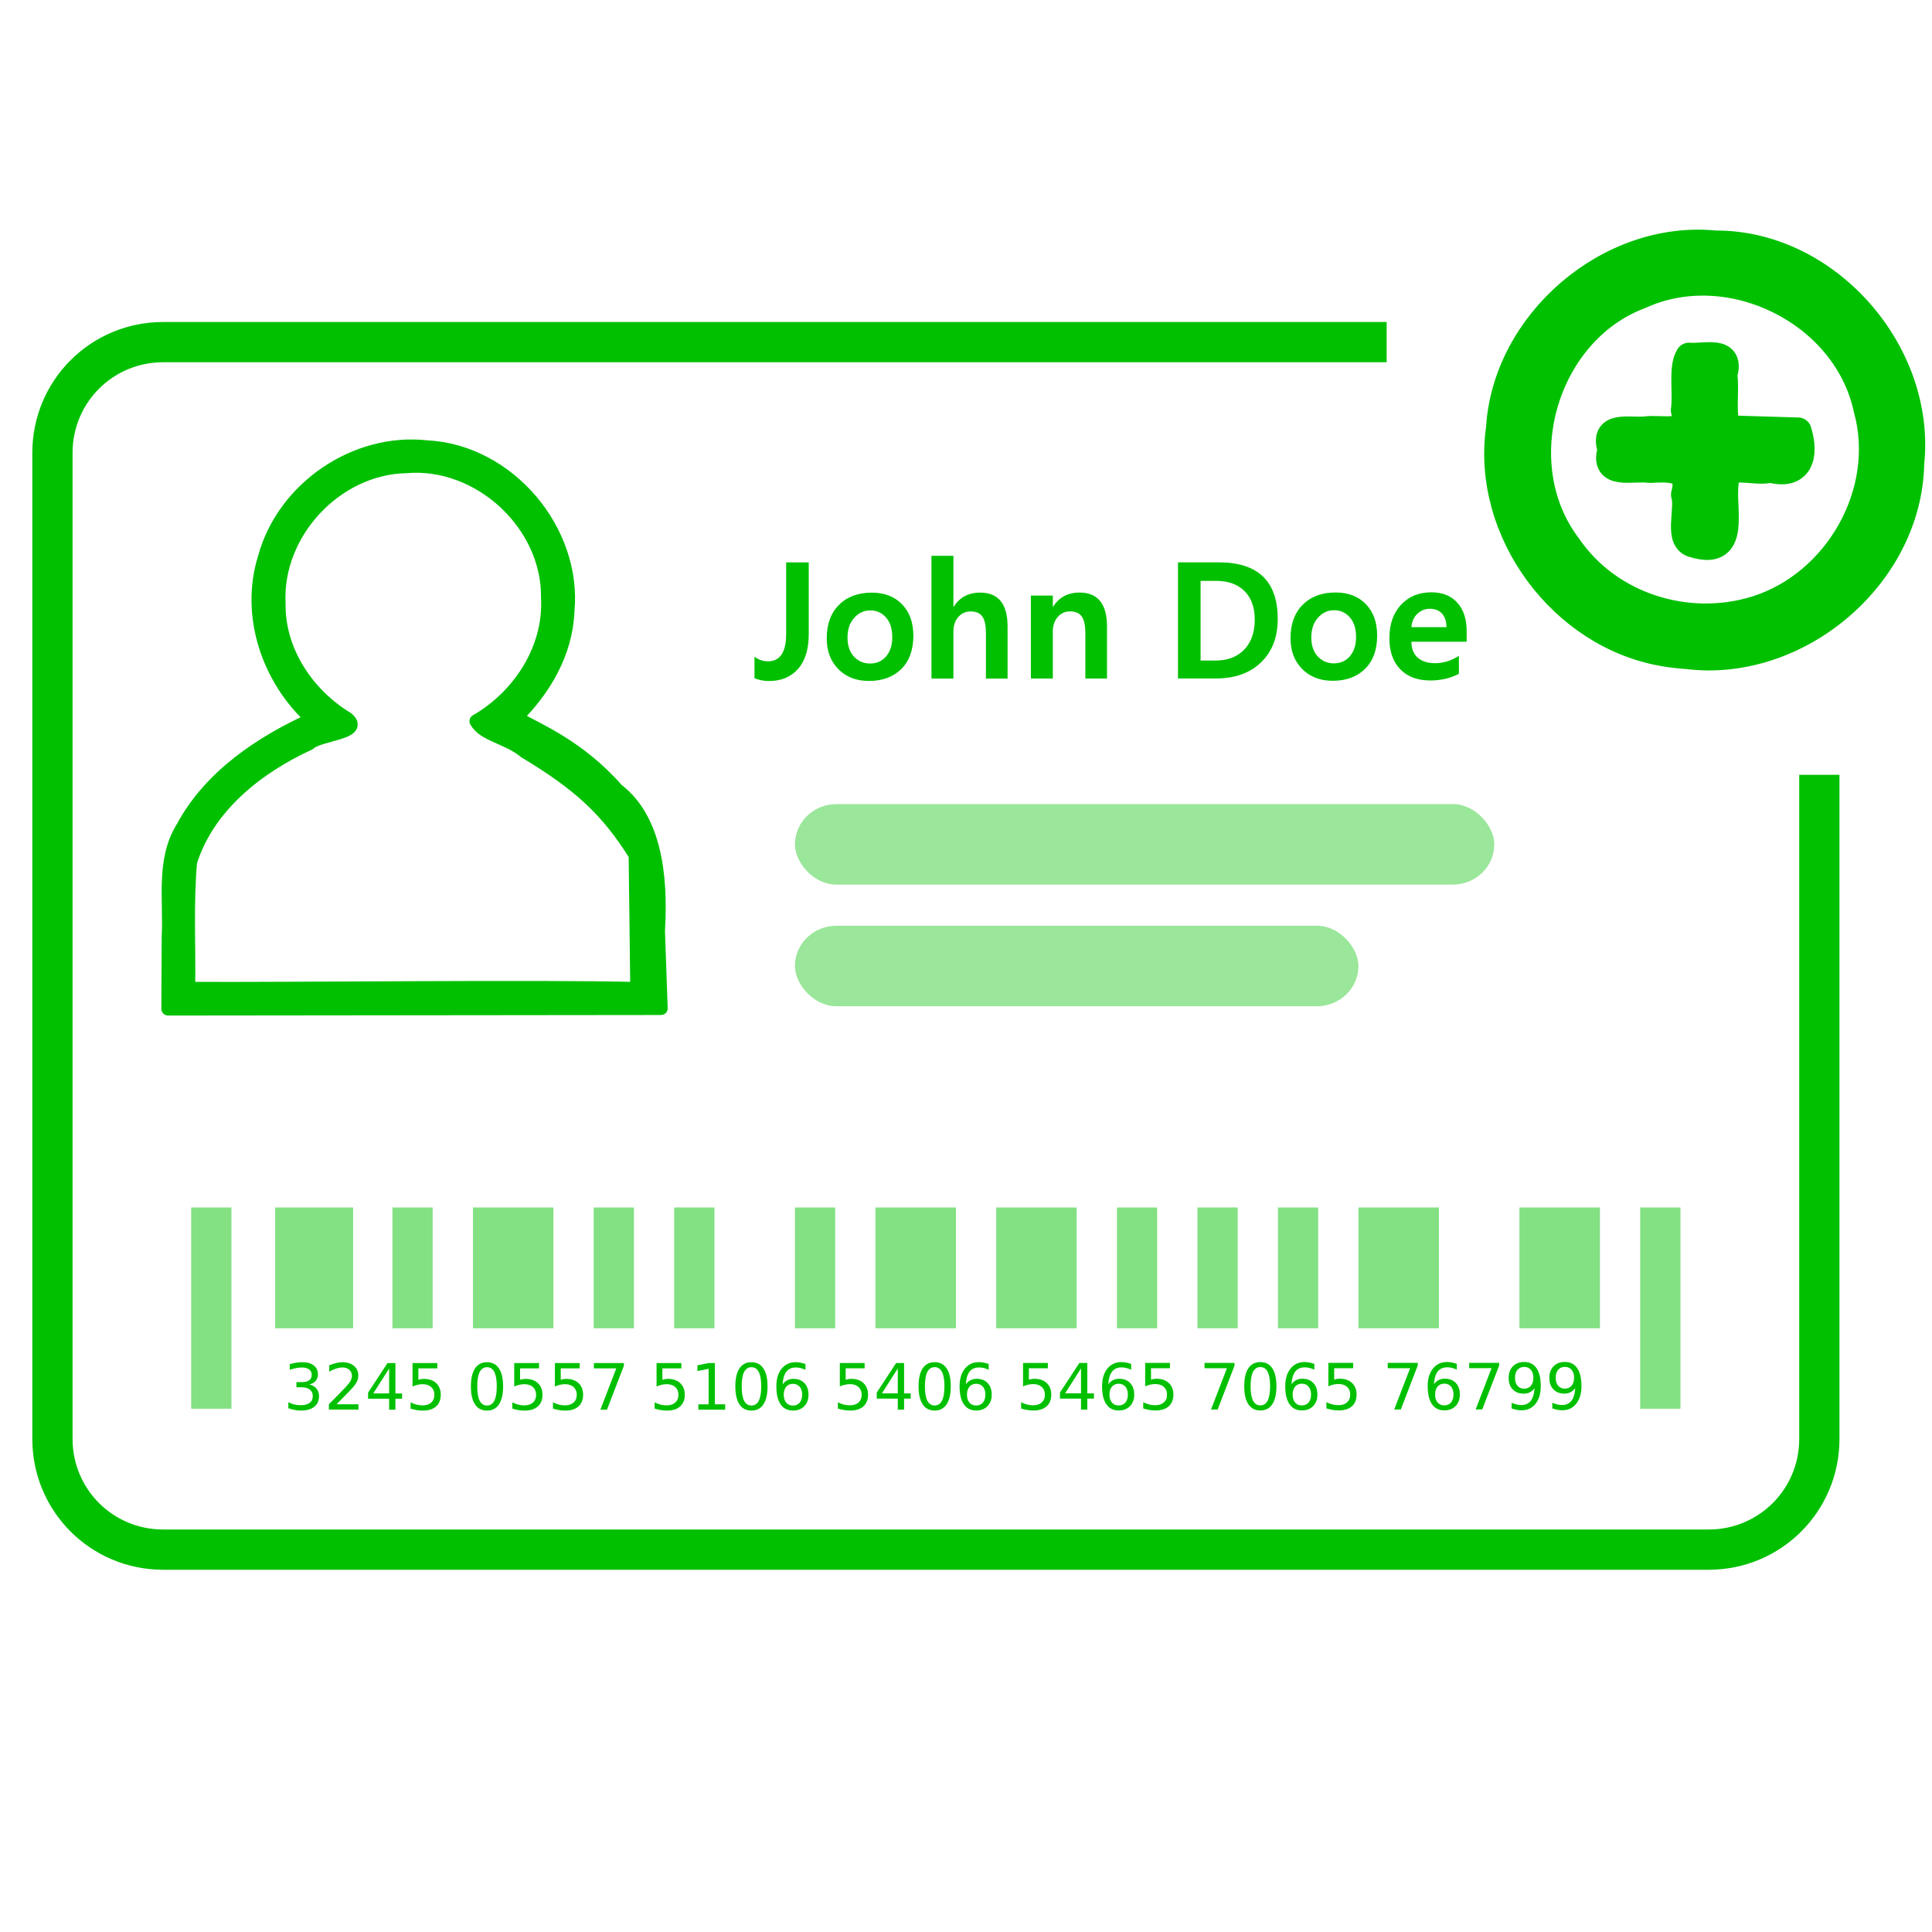 <?xml version="1.0" encoding="UTF-8" standalone="no"?>
<!-- Created with Inkscape (http://www.inkscape.org/) -->

<svg
   xmlns:dc="http://purl.org/dc/elements/1.1/"
   xmlns:cc="http://creativecommons.org/ns#"
   xmlns:rdf="http://www.w3.org/1999/02/22-rdf-syntax-ns#"
   xmlns:svg="http://www.w3.org/2000/svg"
   xmlns="http://www.w3.org/2000/svg"
   xmlns:xlink="http://www.w3.org/1999/xlink"
   xmlns:sodipodi="http://sodipodi.sourceforge.net/DTD/sodipodi-0.dtd"
   xmlns:inkscape="http://www.inkscape.org/namespaces/inkscape"
   inkscape:export-ydpi="90.000000"
   inkscape:export-xdpi="90.000000"
   inkscape:export-filename="/home/jimmac/Desktop/wi-fi.png"
   width="48px"
   height="48px"
   id="svg11300"
   sodipodi:version="0.32"
   inkscape:version="0.91 r"
   sodipodi:docname="patient-new.svg"
   version="1.1">
  <defs
     id="defs3">
    <linearGradient
       id="linearGradient5048">
      <stop
         style="stop-color:black;stop-opacity:0;"
         offset="0"
         id="stop5050" />
      <stop
         id="stop5056"
         offset="0.5"
         style="stop-color:black;stop-opacity:1;" />
      <stop
         style="stop-color:black;stop-opacity:0;"
         offset="1"
         id="stop5052" />
    </linearGradient>
    <linearGradient
       id="linearGradient12512">
      <stop
         style="stop-color:#ffffff;stop-opacity:1;"
         offset="0"
         id="stop12513" />
      <stop
         style="stop-color:#fff520;stop-opacity:0.891;"
         offset="0.5"
         id="stop12517" />
      <stop
         style="stop-color:#fff300;stop-opacity:0;"
         offset="1"
         id="stop12514" />
    </linearGradient>
    <linearGradient
       inkscape:collect="always"
       id="linearGradient6962">
      <stop
         style="stop-color:#000000;stop-opacity:1;"
         offset="0"
         id="stop6964" />
      <stop
         style="stop-color:#000000;stop-opacity:0;"
         offset="1"
         id="stop6966" />
    </linearGradient>
    <linearGradient
       id="linearGradient4344">
      <stop
         style="stop-color:#727e0a;stop-opacity:1;"
         offset="0"
         id="stop4346" />
      <stop
         style="stop-color:#5b6508;stop-opacity:1;"
         offset="1"
         id="stop4348" />
    </linearGradient>
    <linearGradient
       id="linearGradient4338">
      <stop
         id="stop4340"
         offset="0"
         style="stop-color:#e9b15e;stop-opacity:1;" />
      <stop
         id="stop4342"
         offset="1"
         style="stop-color:#966416;stop-opacity:1;" />
    </linearGradient>
    <linearGradient
       id="linearGradient3824">
      <stop
         style="stop-color:#ffffff;stop-opacity:1;"
         offset="0"
         id="stop3826" />
      <stop
         style="stop-color:#c9c9c9;stop-opacity:1;"
         offset="1"
         id="stop3828" />
    </linearGradient>
    <linearGradient
       id="linearGradient6732">
      <stop
         style="stop-color:#ffffff;stop-opacity:1;"
         offset="0"
         id="stop6734" />
      <stop
         style="stop-color:#dddddd;stop-opacity:1;"
         offset="1"
         id="stop6736" />
    </linearGradient>
    <radialGradient
       inkscape:collect="always"
       xlink:href="#linearGradient6962"
       id="radialGradient6968"
       cx="25.75"
       cy="38.125"
       fx="25.75"
       fy="38.125"
       r="18.375"
       gradientTransform="matrix(1,0,0,0.265,-2.302846e-16,28.01)"
       gradientUnits="userSpaceOnUse" />
    <linearGradient
       id="c"
       y2="24.53"
       gradientUnits="userSpaceOnUse"
       y1="-5.41"
       x2="-91"
       x1="-83.8">
      <stop
         stop-color="#a7cc5c"
         offset="0"
         id="stop4628" />
      <stop
         stop-color="#789e2d"
         offset="1"
         id="stop4630" />
    </linearGradient>
  </defs>
  <sodipodi:namedview
     stroke="#ef2929"
     fill="#eeeeec"
     id="base"
     pagecolor="#ffffff"
     bordercolor="#666666"
     borderopacity="0.255"
     inkscape:pageopacity="0.0"
     inkscape:pageshadow="2"
     inkscape:zoom="8"
     inkscape:cx="38.130137"
     inkscape:cy="39.787801"
     inkscape:current-layer="layer1"
     showgrid="false"
     inkscape:grid-bbox="true"
     inkscape:document-units="px"
     inkscape:showpageshadow="false"
     inkscape:window-width="1366"
     inkscape:window-height="741"
     inkscape:window-x="0"
     inkscape:window-y="0"
     inkscape:window-maximized="1" />
  <g
     id="layer1"
     inkscape:label="Layer 1"
     inkscape:groupmode="layer"
     style="display:inline">
    <path
       style="color:#000000;display:inline;overflow:visible;visibility:visible;opacity:1;fill:none;fill-opacity:1;fill-rule:evenodd;stroke:#00c000;stroke-width:1;stroke-linecap:butt;stroke-linejoin:miter;stroke-miterlimit:4;stroke-dasharray:none;stroke-dashoffset:0;stroke-opacity:1;marker:none;marker-start:none;marker-mid:none;marker-end:none"
       d="m 45.201,19.25 0,16.5 c 0,1.524 -1.226,2.75 -2.75,2.75 l -38.398,0 c -1.524,0 -2.75,-1.226 -2.75,-2.75 l 0,-24.5 c 0,-1.524 1.226,-2.75 2.75,-2.75 l 30.398,0"
       id="rect5857"
       inkscape:connector-curvature="0"
       sodipodi:nodetypes="cssssssc" />
    <path
       style="font-style:normal;font-variant:normal;font-weight:bold;font-stretch:normal;font-size:4.121px;line-height:120%;font-family:Segoe;text-align:start;writing-mode:lr-tb;text-anchor:start;fill:#00c000;fill-opacity:1;stroke:none;stroke-width:1pt;stroke-linecap:butt;stroke-linejoin:miter;stroke-opacity:1"
       d="m 20.093,15.753 c -1e-6,0.377 -0.089,0.666 -0.266,0.867 -0.177,0.2 -0.419,0.3 -0.724,0.3 -0.125,0 -0.244,-0.023 -0.358,-0.07 l 0,-0.535 c 0.101,0.076 0.212,0.115 0.334,0.115 0.15,0 0.263,-0.056 0.338,-0.167 0.076,-0.113 0.115,-0.281 0.115,-0.505 l 0,-1.785 0.561,0 0,1.781 m 1.568,-1.03 c 0.314,2e-6 0.564,0.097 0.751,0.29 0.186,0.193 0.28,0.453 0.28,0.779 -2e-6,0.354 -0.1,0.63 -0.3,0.829 -0.2,0.197 -0.468,0.296 -0.805,0.296 -0.31,-1e-6 -0.562,-0.097 -0.757,-0.292 -0.193,-0.195 -0.29,-0.449 -0.29,-0.765 -1e-6,-0.354 0.101,-0.632 0.304,-0.833 0.203,-0.203 0.475,-0.304 0.817,-0.304 m -0.046,1.761 c 0.164,0 0.296,-0.058 0.398,-0.175 0.103,-0.118 0.155,-0.278 0.155,-0.481 -2e-6,-0.205 -0.051,-0.367 -0.153,-0.485 -0.102,-0.119 -0.233,-0.179 -0.392,-0.179 -0.158,10e-7 -0.292,0.062 -0.402,0.187 -0.11,0.123 -0.165,0.286 -0.165,0.489 0,0.2 0.054,0.358 0.161,0.473 0.109,0.114 0.241,0.171 0.398,0.171 m 3.419,0.374 -0.539,0 0,-1.129 c -2e-6,-0.189 -0.029,-0.326 -0.087,-0.41 -0.058,-0.086 -0.156,-0.129 -0.296,-0.129 -0.122,1e-6 -0.223,0.046 -0.304,0.139 -0.08,0.093 -0.121,0.211 -0.121,0.354 l 0,1.175 -0.545,0 0,-3.051 0.545,0 0,1.278 c 0.074,-0.121 0.166,-0.211 0.276,-0.272 0.111,-0.06 0.241,-0.091 0.388,-0.091 0.227,2e-6 0.397,0.07 0.511,0.211 0.114,0.141 0.171,0.352 0.171,0.634 l 0,1.29 m 2.471,0 -0.539,0 0,-1.129 c -1e-6,-0.189 -0.029,-0.326 -0.087,-0.41 -0.058,-0.086 -0.156,-0.129 -0.296,-0.129 -0.122,1e-6 -0.223,0.046 -0.304,0.139 -0.08,0.093 -0.121,0.211 -0.121,0.354 l 0,1.175 -0.545,0 0,-2.061 0.545,0 0,0.288 c 0.074,-0.121 0.166,-0.211 0.276,-0.272 0.111,-0.06 0.241,-0.091 0.388,-0.091 0.227,2e-6 0.397,0.07 0.511,0.211 0.114,0.141 0.171,0.352 0.171,0.634 l 0,1.29 m 1.765,-2.886 1.01,0 c 0.488,3e-6 0.855,0.117 1.099,0.352 0.245,0.235 0.368,0.586 0.368,1.054 -3e-6,0.452 -0.138,0.812 -0.415,1.079 -0.275,0.267 -0.648,0.4 -1.119,0.4 l -0.944,0 0,-2.886 m 0.561,2.441 0.37,0 c 0.303,0 0.541,-0.091 0.714,-0.272 0.174,-0.181 0.262,-0.429 0.262,-0.743 -3e-6,-0.305 -0.085,-0.541 -0.254,-0.71 -0.169,-0.169 -0.404,-0.254 -0.706,-0.254 l -0.386,0 0,1.978 m 3.356,-1.69 c 0.314,2e-6 0.564,0.097 0.751,0.29 0.186,0.193 0.28,0.453 0.28,0.779 -2e-6,0.354 -0.1,0.63 -0.3,0.829 -0.2,0.197 -0.468,0.296 -0.805,0.296 -0.31,-1e-6 -0.562,-0.097 -0.757,-0.292 -0.193,-0.195 -0.29,-0.449 -0.29,-0.765 0,-0.354 0.101,-0.632 0.304,-0.833 0.203,-0.203 0.475,-0.304 0.817,-0.304 m -0.046,1.761 c 0.164,0 0.296,-0.058 0.398,-0.175 0.103,-0.118 0.155,-0.278 0.155,-0.481 -1e-6,-0.205 -0.051,-0.367 -0.153,-0.485 -0.102,-0.119 -0.233,-0.179 -0.392,-0.179 -0.158,10e-7 -0.292,0.062 -0.402,0.187 -0.11,0.123 -0.165,0.286 -0.165,0.489 -10e-7,0.2 0.054,0.358 0.161,0.473 0.109,0.114 0.241,0.171 0.398,0.171 m 3.3,-0.537 -1.372,0 c -10e-7,0.169 0.052,0.3 0.155,0.394 0.105,0.093 0.25,0.139 0.435,0.139 0.204,1e-6 0.4,-0.061 0.59,-0.183 l 0,0.447 c -0.212,0.11 -0.449,0.165 -0.712,0.165 -0.318,0 -0.567,-0.093 -0.747,-0.28 -0.178,-0.186 -0.268,-0.441 -0.268,-0.765 0,-0.349 0.095,-0.626 0.286,-0.833 0.192,-0.208 0.444,-0.312 0.757,-0.312 0.275,2e-6 0.49,0.086 0.644,0.258 0.156,0.17 0.233,0.408 0.233,0.714 l 0,0.256 m -0.503,-0.362 c -10e-7,-0.144 -0.036,-0.256 -0.109,-0.336 -0.071,-0.08 -0.172,-0.121 -0.304,-0.121 -0.119,2e-6 -0.223,0.042 -0.31,0.125 -0.087,0.082 -0.136,0.193 -0.147,0.332 l 0.869,0"
       id="text6970"
       inkscape:connector-curvature="0" />
    <rect
       style="color:#000000;display:inline;overflow:visible;visibility:visible;opacity:0.398;fill:#00c000;fill-opacity:1;fill-rule:evenodd;stroke:none;stroke-width:1;stroke-linecap:butt;stroke-linejoin:miter;stroke-miterlimit:4;stroke-dasharray:none;stroke-dashoffset:0;stroke-opacity:1;marker:none;marker-start:none;marker-mid:none;marker-end:none"
       id="rect6978"
       width="17.375"
       height="2"
       x="19.75"
       y="19.978"
       rx="1.031"
       ry="1.031" />
    <rect
       ry="1.031"
       rx="1.031"
       y="23"
       x="19.75"
       height="2"
       width="14"
       id="rect6980"
       style="color:#000000;display:inline;overflow:visible;visibility:visible;opacity:0.398;fill:#00c000;fill-opacity:1;fill-rule:evenodd;stroke:none;stroke-width:1;stroke-linecap:butt;stroke-linejoin:miter;stroke-miterlimit:4;stroke-dasharray:none;stroke-dashoffset:0;stroke-opacity:1;marker:none;marker-start:none;marker-mid:none;marker-end:none" />
    <g
       id="g4934"
       transform="translate(-1.25,0)">
      <rect
         ry="0"
         rx="0"
         y="30"
         x="6"
         height="5"
         width="1"
         id="rect7003"
         style="color:#000000;display:inline;overflow:visible;visibility:visible;opacity:0.485;fill:#00c000;fill-opacity:1;fill-rule:evenodd;stroke:none;stroke-width:1;stroke-linecap:butt;stroke-linejoin:miter;stroke-miterlimit:4;stroke-dasharray:none;stroke-dashoffset:0;stroke-opacity:1;marker:none;marker-start:none;marker-mid:none;marker-end:none" />
      <rect
         style="color:#000000;display:inline;overflow:visible;visibility:visible;opacity:0.485;fill:#00c000;fill-opacity:1;fill-rule:evenodd;stroke:none;stroke-width:1;stroke-linecap:butt;stroke-linejoin:miter;stroke-miterlimit:4;stroke-dasharray:none;stroke-dashoffset:0;stroke-opacity:1;marker:none;marker-start:none;marker-mid:none;marker-end:none"
         id="rect7005"
         width="1.938"
         height="3"
         x="8.085"
         y="30"
         rx="0"
         ry="0" />
      <rect
         y="30"
         x="11"
         height="3"
         width="1"
         id="rect7007"
         style="color:#000000;display:inline;overflow:visible;visibility:visible;opacity:0.485;fill:#00c000;fill-opacity:1;fill-rule:evenodd;stroke:none;stroke-width:1;stroke-linecap:butt;stroke-linejoin:miter;stroke-miterlimit:4;stroke-dasharray:none;stroke-dashoffset:0;stroke-opacity:1;marker:none;marker-start:none;marker-mid:none;marker-end:none" />
      <rect
         y="30"
         x="13"
         height="3"
         width="2"
         id="rect7009"
         style="color:#000000;display:inline;overflow:visible;visibility:visible;opacity:0.485;fill:#00c000;fill-opacity:1;fill-rule:evenodd;stroke:none;stroke-width:1;stroke-linecap:butt;stroke-linejoin:miter;stroke-miterlimit:4;stroke-dasharray:none;stroke-dashoffset:0;stroke-opacity:1;marker:none;marker-start:none;marker-mid:none;marker-end:none" />
      <rect
         y="30"
         x="16"
         height="3"
         width="1"
         id="rect7011"
         style="color:#000000;display:inline;overflow:visible;visibility:visible;opacity:0.485;fill:#00c000;fill-opacity:1;fill-rule:evenodd;stroke:none;stroke-width:1;stroke-linecap:butt;stroke-linejoin:miter;stroke-miterlimit:4;stroke-dasharray:none;stroke-dashoffset:0;stroke-opacity:1;marker:none;marker-start:none;marker-mid:none;marker-end:none" />
      <rect
         y="30"
         x="18"
         height="3"
         width="1"
         id="rect7013"
         style="color:#000000;display:inline;overflow:visible;visibility:visible;opacity:0.485;fill:#00c000;fill-opacity:1;fill-rule:evenodd;stroke:none;stroke-width:1;stroke-linecap:butt;stroke-linejoin:miter;stroke-miterlimit:4;stroke-dasharray:none;stroke-dashoffset:0;stroke-opacity:1;marker:none;marker-start:none;marker-mid:none;marker-end:none" />
      <rect
         y="30"
         x="21"
         height="3"
         width="1"
         id="rect7015"
         style="color:#000000;display:inline;overflow:visible;visibility:visible;opacity:0.485;fill:#00c000;fill-opacity:1;fill-rule:evenodd;stroke:none;stroke-width:1;stroke-linecap:butt;stroke-linejoin:miter;stroke-miterlimit:4;stroke-dasharray:none;stroke-dashoffset:0;stroke-opacity:1;marker:none;marker-start:none;marker-mid:none;marker-end:none" />
      <rect
         y="30"
         x="23"
         height="3"
         width="2"
         id="rect7017"
         style="color:#000000;display:inline;overflow:visible;visibility:visible;opacity:0.485;fill:#00c000;fill-opacity:1;fill-rule:evenodd;stroke:none;stroke-width:1;stroke-linecap:butt;stroke-linejoin:miter;stroke-miterlimit:4;stroke-dasharray:none;stroke-dashoffset:0;stroke-opacity:1;marker:none;marker-start:none;marker-mid:none;marker-end:none" />
      <rect
         y="30"
         x="26"
         height="3"
         width="2"
         id="rect7019"
         style="color:#000000;display:inline;overflow:visible;visibility:visible;opacity:0.485;fill:#00c000;fill-opacity:1;fill-rule:evenodd;stroke:none;stroke-width:1;stroke-linecap:butt;stroke-linejoin:miter;stroke-miterlimit:4;stroke-dasharray:none;stroke-dashoffset:0;stroke-opacity:1;marker:none;marker-start:none;marker-mid:none;marker-end:none" />
      <rect
         y="30"
         x="29"
         height="3"
         width="1"
         id="rect7021"
         style="color:#000000;display:inline;overflow:visible;visibility:visible;opacity:0.485;fill:#00c000;fill-opacity:1;fill-rule:evenodd;stroke:none;stroke-width:1;stroke-linecap:butt;stroke-linejoin:miter;stroke-miterlimit:4;stroke-dasharray:none;stroke-dashoffset:0;stroke-opacity:1;marker:none;marker-start:none;marker-mid:none;marker-end:none" />
      <rect
         y="30"
         x="31"
         height="3"
         width="1"
         id="rect7023"
         style="color:#000000;display:inline;overflow:visible;visibility:visible;opacity:0.485;fill:#00c000;fill-opacity:1;fill-rule:evenodd;stroke:none;stroke-width:1;stroke-linecap:butt;stroke-linejoin:miter;stroke-miterlimit:4;stroke-dasharray:none;stroke-dashoffset:0;stroke-opacity:1;marker:none;marker-start:none;marker-mid:none;marker-end:none" />
      <rect
         y="30"
         x="33"
         height="3"
         width="1"
         id="rect7025"
         style="color:#000000;display:inline;overflow:visible;visibility:visible;opacity:0.485;fill:#00c000;fill-opacity:1;fill-rule:evenodd;stroke:none;stroke-width:1;stroke-linecap:butt;stroke-linejoin:miter;stroke-miterlimit:4;stroke-dasharray:none;stroke-dashoffset:0;stroke-opacity:1;marker:none;marker-start:none;marker-mid:none;marker-end:none" />
      <rect
         y="30"
         x="35"
         height="3"
         width="2"
         id="rect7027"
         style="color:#000000;display:inline;overflow:visible;visibility:visible;opacity:0.485;fill:#00c000;fill-opacity:1;fill-rule:evenodd;stroke:none;stroke-width:1;stroke-linecap:butt;stroke-linejoin:miter;stroke-miterlimit:4;stroke-dasharray:none;stroke-dashoffset:0;stroke-opacity:1;marker:none;marker-start:none;marker-mid:none;marker-end:none" />
      <rect
         y="30"
         x="39"
         height="3"
         width="2"
         id="rect7029"
         style="color:#000000;display:inline;overflow:visible;visibility:visible;opacity:0.485;fill:#00c000;fill-opacity:1;fill-rule:evenodd;stroke:none;stroke-width:1;stroke-linecap:butt;stroke-linejoin:miter;stroke-miterlimit:4;stroke-dasharray:none;stroke-dashoffset:0;stroke-opacity:1;marker:none;marker-start:none;marker-mid:none;marker-end:none" />
      <rect
         y="30"
         x="42"
         height="5"
         width="1"
         id="rect7031"
         style="color:#000000;display:inline;overflow:visible;visibility:visible;opacity:0.485;fill:#00c000;fill-opacity:1;fill-rule:evenodd;stroke:none;stroke-width:1;stroke-linecap:butt;stroke-linejoin:miter;stroke-miterlimit:4;stroke-dasharray:none;stroke-dashoffset:0;stroke-opacity:1;marker:none;marker-start:none;marker-mid:none;marker-end:none" />
    </g>
    <path
       style="font-style:normal;font-variant:normal;font-weight:normal;font-stretch:normal;font-size:1.588px;line-height:120%;font-family:'Bitstream Vera Sans';writing-mode:lr-tb;text-anchor:start;fill:#00c000;fill-opacity:1;stroke:none;stroke-width:1pt;stroke-linecap:butt;stroke-linejoin:miter;stroke-opacity:1"
       d="m 7.687,34.398 c 0.075,0.016 0.133,0.049 0.175,0.1 0.042,0.051 0.064,0.113 0.064,0.188 -9e-7,0.114 -0.039,0.203 -0.118,0.265 -0.079,0.063 -0.19,0.094 -0.335,0.094 -0.049,0 -0.099,-0.005 -0.15,-0.015 -0.051,-0.009 -0.104,-0.024 -0.159,-0.043 l 0,-0.151 c 0.043,0.025 0.091,0.044 0.143,0.057 0.052,0.013 0.106,0.019 0.162,0.019 0.098,0 0.173,-0.019 0.224,-0.058 0.052,-0.039 0.078,-0.095 0.078,-0.169 -7e-7,-0.068 -0.024,-0.121 -0.072,-0.16 -0.048,-0.039 -0.114,-0.058 -0.199,-0.058 l -0.135,0 0,-0.129 0.141,0 c 0.077,10e-7 0.136,-0.015 0.177,-0.046 0.041,-0.031 0.061,-0.075 0.061,-0.133 -7e-7,-0.059 -0.021,-0.105 -0.064,-0.136 -0.042,-0.032 -0.102,-0.048 -0.181,-0.048 -0.043,1e-6 -0.089,0.005 -0.138,0.014 -0.049,0.009 -0.103,0.024 -0.162,0.043 l 0,-0.14 c 0.059,-0.017 0.115,-0.029 0.167,-0.037 0.052,-0.008 0.101,-0.012 0.147,-0.012 0.119,2e-6 0.213,0.027 0.282,0.081 0.069,0.054 0.104,0.127 0.104,0.219 -9e-7,0.064 -0.018,0.118 -0.055,0.163 -0.037,0.044 -0.089,0.074 -0.157,0.091 m 0.672,0.492 0.547,0 0,0.132 -0.735,0 0,-0.132 c 0.059,-0.062 0.14,-0.144 0.243,-0.247 0.103,-0.104 0.167,-0.171 0.194,-0.201 0.05,-0.056 0.085,-0.104 0.105,-0.143 0.02,-0.039 0.03,-0.078 0.03,-0.116 -6e-7,-0.062 -0.022,-0.112 -0.065,-0.15 -0.043,-0.039 -0.099,-0.058 -0.168,-0.058 -0.049,10e-7 -0.101,0.009 -0.156,0.026 -0.054,0.017 -0.112,0.043 -0.174,0.078 l 0,-0.158 c 0.063,-0.025 0.122,-0.044 0.177,-0.057 0.055,-0.013 0.105,-0.019 0.15,-0.019 0.12,2e-6 0.216,0.03 0.287,0.09 0.071,0.06 0.107,0.14 0.107,0.24 -1e-6,0.048 -0.009,0.093 -0.027,0.136 -0.018,0.042 -0.05,0.093 -0.097,0.15 -0.013,0.015 -0.054,0.058 -0.123,0.13 -0.069,0.071 -0.167,0.171 -0.293,0.3 m 1.307,-0.889 -0.395,0.618 0.395,0 0,-0.618 m -0.041,-0.136 0.197,0 0,0.755 0.165,0 0,0.13 -0.165,0 0,0.273 -0.156,0 0,-0.273 -0.523,0 0,-0.151 0.482,-0.734 m 0.623,0 0.615,0 0,0.132 -0.471,0 0,0.284 c 0.023,-0.008 0.045,-0.013 0.068,-0.017 0.023,-0.004 0.045,-0.006 0.068,-0.006 0.129,10e-7 0.232,0.035 0.307,0.106 0.075,0.071 0.113,0.167 0.113,0.288 -10e-7,0.125 -0.039,0.222 -0.116,0.291 -0.078,0.069 -0.187,0.103 -0.328,0.103 -0.049,0 -0.098,-0.004 -0.149,-0.012 -0.05,-0.008 -0.102,-0.021 -0.156,-0.037 l 0,-0.157 c 0.047,0.025 0.095,0.044 0.144,0.057 0.05,0.012 0.102,0.019 0.157,0.019 0.089,0 0.16,-0.024 0.212,-0.071 0.052,-0.047 0.078,-0.111 0.078,-0.192 0,-0.081 -0.026,-0.144 -0.078,-0.192 -0.052,-0.047 -0.123,-0.071 -0.212,-0.071 -0.042,0 -0.084,0.005 -0.126,0.014 -0.041,0.009 -0.084,0.024 -0.127,0.043 l 0,-0.582 m 1.85,0.103 c -0.081,1e-6 -0.141,0.04 -0.182,0.119 -0.04,0.079 -0.06,0.198 -0.06,0.357 0,0.159 0.02,0.278 0.06,0.357 0.041,0.079 0.102,0.119 0.182,0.119 0.081,0 0.142,-0.04 0.182,-0.119 0.041,-0.08 0.061,-0.199 0.061,-0.357 -1e-6,-0.159 -0.02,-0.278 -0.061,-0.357 -0.04,-0.08 -0.101,-0.119 -0.182,-0.119 m 0,-0.124 c 0.13,2e-6 0.229,0.051 0.297,0.154 0.069,0.102 0.103,0.251 0.103,0.447 -10e-7,0.195 -0.034,0.344 -0.103,0.447 -0.068,0.102 -0.167,0.154 -0.297,0.154 -0.13,0 -0.229,-0.051 -0.298,-0.154 -0.068,-0.103 -0.102,-0.252 -0.102,-0.447 0,-0.195 0.034,-0.344 0.102,-0.447 0.069,-0.103 0.168,-0.154 0.298,-0.154 m 0.678,0.021 0.615,0 0,0.132 -0.471,0 0,0.284 c 0.023,-0.008 0.045,-0.013 0.068,-0.017 0.023,-0.004 0.045,-0.006 0.068,-0.006 0.129,10e-7 0.232,0.035 0.307,0.106 0.075,0.071 0.113,0.167 0.113,0.288 -1e-6,0.125 -0.039,0.222 -0.116,0.291 -0.078,0.069 -0.187,0.103 -0.328,0.103 -0.049,0 -0.098,-0.004 -0.149,-0.012 -0.05,-0.008 -0.102,-0.021 -0.156,-0.037 l 0,-0.157 c 0.047,0.025 0.095,0.044 0.144,0.057 0.05,0.012 0.102,0.019 0.157,0.019 0.089,0 0.16,-0.024 0.212,-0.071 0.052,-0.047 0.078,-0.111 0.078,-0.192 -1e-6,-0.081 -0.026,-0.144 -0.078,-0.192 -0.052,-0.047 -0.123,-0.071 -0.212,-0.071 -0.042,0 -0.084,0.005 -0.126,0.014 -0.041,0.009 -0.084,0.024 -0.127,0.043 l 0,-0.582 m 1.011,0 0.615,0 0,0.132 -0.471,0 0,0.284 c 0.023,-0.008 0.045,-0.013 0.068,-0.017 0.023,-0.004 0.045,-0.006 0.068,-0.006 0.129,1e-6 0.232,0.035 0.307,0.106 0.075,0.071 0.113,0.167 0.113,0.288 -10e-7,0.125 -0.039,0.222 -0.116,0.291 -0.078,0.069 -0.187,0.103 -0.328,0.103 -0.049,0 -0.098,-0.004 -0.149,-0.012 -0.05,-0.008 -0.102,-0.021 -0.156,-0.037 l 0,-0.157 c 0.047,0.025 0.095,0.044 0.144,0.057 0.05,0.012 0.102,0.019 0.157,0.019 0.089,0 0.16,-0.024 0.212,-0.071 0.052,-0.047 0.078,-0.111 0.078,-0.192 0,-0.081 -0.026,-0.144 -0.078,-0.192 -0.052,-0.047 -0.123,-0.071 -0.212,-0.071 -0.042,0 -0.084,0.005 -0.126,0.014 -0.041,0.009 -0.084,0.024 -0.127,0.043 l 0,-0.582 m 0.97,0 0.744,0 0,0.067 -0.42,1.091 -0.164,0 0.395,-1.026 -0.556,0 0,-0.132 m 1.558,0 0.615,0 0,0.132 -0.471,0 0,0.284 c 0.023,-0.008 0.045,-0.013 0.068,-0.017 0.023,-0.004 0.045,-0.006 0.068,-0.006 0.129,1e-6 0.232,0.035 0.307,0.106 0.075,0.071 0.113,0.167 0.113,0.288 -1e-6,0.125 -0.039,0.222 -0.116,0.291 -0.078,0.069 -0.187,0.103 -0.328,0.103 -0.049,0 -0.098,-0.004 -0.149,-0.012 -0.05,-0.008 -0.102,-0.021 -0.156,-0.037 l 0,-0.157 c 0.047,0.025 0.095,0.044 0.144,0.057 0.05,0.012 0.102,0.019 0.157,0.019 0.089,0 0.16,-0.024 0.212,-0.071 0.052,-0.047 0.078,-0.111 0.078,-0.192 -1e-6,-0.081 -0.026,-0.144 -0.078,-0.192 -0.052,-0.047 -0.123,-0.071 -0.212,-0.071 -0.042,0 -0.084,0.005 -0.126,0.014 -0.041,0.009 -0.084,0.024 -0.127,0.043 l 0,-0.582 m 1.037,1.026 0.256,0 0,-0.883 -0.278,0.056 0,-0.143 0.277,-0.056 0.157,0 0,1.026 0.256,0 0,0.132 -0.667,0 0,-0.132 m 1.319,-0.923 c -0.081,10e-7 -0.141,0.04 -0.182,0.119 -0.04,0.079 -0.06,0.198 -0.06,0.357 0,0.159 0.02,0.278 0.06,0.357 0.041,0.079 0.102,0.119 0.182,0.119 0.081,0 0.142,-0.04 0.182,-0.119 0.041,-0.08 0.061,-0.199 0.061,-0.357 0,-0.159 -0.02,-0.278 -0.061,-0.357 -0.04,-0.08 -0.101,-0.119 -0.182,-0.119 m 0,-0.124 c 0.13,2e-6 0.229,0.051 0.297,0.154 0.069,0.102 0.103,0.251 0.103,0.447 -10e-7,0.195 -0.034,0.344 -0.103,0.447 -0.068,0.102 -0.167,0.154 -0.297,0.154 -0.13,0 -0.229,-0.051 -0.298,-0.154 -0.068,-0.103 -0.102,-0.252 -0.102,-0.447 0,-0.195 0.034,-0.344 0.102,-0.447 0.069,-0.103 0.168,-0.154 0.298,-0.154 m 1.031,0.537 c -0.07,1e-6 -0.126,0.024 -0.167,0.072 -0.041,0.048 -0.061,0.114 -0.061,0.198 0,0.083 0.02,0.149 0.061,0.198 0.041,0.048 0.097,0.072 0.167,0.072 0.07,0 0.126,-0.024 0.167,-0.072 0.041,-0.049 0.062,-0.115 0.062,-0.198 -1e-6,-0.084 -0.021,-0.15 -0.062,-0.198 -0.041,-0.048 -0.096,-0.072 -0.167,-0.072 m 0.311,-0.491 0,0.143 c -0.039,-0.019 -0.079,-0.033 -0.119,-0.043 -0.04,-0.01 -0.079,-0.015 -0.119,-0.015 -0.103,10e-7 -0.182,0.035 -0.237,0.105 -0.054,0.07 -0.085,0.175 -0.093,0.316 0.03,-0.045 0.069,-0.079 0.115,-0.103 0.046,-0.024 0.097,-0.036 0.152,-0.036 0.116,10e-7 0.208,0.035 0.275,0.106 0.068,0.07 0.102,0.166 0.102,0.288 -1e-6,0.119 -0.035,0.214 -0.105,0.286 -0.07,0.072 -0.164,0.108 -0.281,0.108 -0.134,0 -0.236,-0.051 -0.307,-0.154 -0.071,-0.103 -0.106,-0.252 -0.106,-0.447 0,-0.183 0.043,-0.329 0.13,-0.437 0.087,-0.109 0.203,-0.164 0.35,-0.164 0.039,2e-6 0.079,0.004 0.119,0.012 0.04,0.008 0.082,0.019 0.126,0.035 m 0.853,-0.026 0.615,0 0,0.132 -0.471,0 0,0.284 c 0.023,-0.008 0.045,-0.013 0.068,-0.017 0.023,-0.004 0.045,-0.006 0.068,-0.006 0.129,1e-6 0.232,0.035 0.307,0.106 0.075,0.071 0.113,0.167 0.113,0.288 0,0.125 -0.039,0.222 -0.116,0.291 -0.078,0.069 -0.187,0.103 -0.328,0.103 -0.049,0 -0.098,-0.004 -0.149,-0.012 -0.05,-0.008 -0.102,-0.021 -0.156,-0.037 l 0,-0.157 c 0.047,0.025 0.095,0.044 0.144,0.057 0.05,0.012 0.102,0.019 0.157,0.019 0.089,0 0.16,-0.024 0.212,-0.071 0.052,-0.047 0.078,-0.111 0.078,-0.192 -10e-7,-0.081 -0.026,-0.144 -0.078,-0.192 -0.052,-0.047 -0.123,-0.071 -0.212,-0.071 -0.042,0 -0.084,0.005 -0.126,0.014 -0.041,0.009 -0.084,0.024 -0.127,0.043 l 0,-0.582 m 1.44,0.136 -0.395,0.618 0.395,0 0,-0.618 m -0.041,-0.136 0.197,0 0,0.755 0.165,0 0,0.13 -0.165,0 0,0.273 -0.156,0 0,-0.273 -0.523,0 0,-0.151 0.482,-0.734 m 0.957,0.103 c -0.081,1e-6 -0.141,0.04 -0.182,0.119 -0.04,0.079 -0.06,0.198 -0.06,0.357 0,0.159 0.02,0.278 0.06,0.357 0.041,0.079 0.102,0.119 0.182,0.119 0.081,0 0.142,-0.04 0.182,-0.119 0.041,-0.08 0.061,-0.199 0.061,-0.357 -1e-6,-0.159 -0.02,-0.278 -0.061,-0.357 -0.04,-0.08 -0.101,-0.119 -0.182,-0.119 m 0,-0.124 c 0.13,2e-6 0.229,0.051 0.297,0.154 0.069,0.102 0.103,0.251 0.103,0.447 -1e-6,0.195 -0.034,0.344 -0.103,0.447 -0.068,0.102 -0.167,0.154 -0.297,0.154 -0.13,0 -0.229,-0.051 -0.298,-0.154 -0.068,-0.103 -0.102,-0.252 -0.102,-0.447 0,-0.195 0.034,-0.344 0.102,-0.447 0.069,-0.103 0.168,-0.154 0.298,-0.154 m 1.031,0.537 c -0.07,10e-7 -0.126,0.024 -0.167,0.072 -0.041,0.048 -0.061,0.114 -0.061,0.198 0,0.083 0.02,0.149 0.061,0.198 0.041,0.048 0.097,0.072 0.167,0.072 0.07,0 0.126,-0.024 0.167,-0.072 0.041,-0.049 0.062,-0.115 0.062,-0.198 0,-0.084 -0.021,-0.15 -0.062,-0.198 -0.041,-0.048 -0.096,-0.072 -0.167,-0.072 m 0.311,-0.491 0,0.143 c -0.039,-0.019 -0.079,-0.033 -0.119,-0.043 -0.04,-0.01 -0.079,-0.015 -0.119,-0.015 -0.103,10e-7 -0.182,0.035 -0.237,0.105 -0.054,0.07 -0.085,0.175 -0.093,0.316 0.03,-0.045 0.069,-0.079 0.115,-0.103 0.046,-0.024 0.097,-0.036 0.152,-0.036 0.116,1e-6 0.208,0.035 0.275,0.106 0.068,0.07 0.102,0.166 0.102,0.288 -10e-7,0.119 -0.035,0.214 -0.105,0.286 -0.07,0.072 -0.164,0.108 -0.281,0.108 -0.134,0 -0.236,-0.051 -0.307,-0.154 -0.071,-0.103 -0.106,-0.252 -0.106,-0.447 0,-0.183 0.043,-0.329 0.13,-0.437 0.087,-0.109 0.203,-0.164 0.35,-0.164 0.039,2e-6 0.079,0.004 0.119,0.012 0.04,0.008 0.082,0.019 0.126,0.035 m 0.853,-0.026 0.615,0 0,0.132 -0.471,0 0,0.284 c 0.023,-0.008 0.045,-0.013 0.068,-0.017 0.023,-0.004 0.045,-0.006 0.068,-0.006 0.129,10e-7 0.232,0.035 0.307,0.106 0.075,0.071 0.113,0.167 0.113,0.288 -10e-7,0.125 -0.039,0.222 -0.116,0.291 -0.078,0.069 -0.187,0.103 -0.328,0.103 -0.049,0 -0.098,-0.004 -0.149,-0.012 -0.05,-0.008 -0.102,-0.021 -0.156,-0.037 l 0,-0.157 c 0.047,0.025 0.095,0.044 0.144,0.057 0.05,0.012 0.102,0.019 0.157,0.019 0.089,0 0.16,-0.024 0.212,-0.071 0.052,-0.047 0.078,-0.111 0.078,-0.192 0,-0.081 -0.026,-0.144 -0.078,-0.192 -0.052,-0.047 -0.123,-0.071 -0.212,-0.071 -0.042,0 -0.084,0.005 -0.126,0.014 -0.041,0.009 -0.084,0.024 -0.127,0.043 l 0,-0.582 m 1.44,0.136 -0.395,0.618 0.395,0 0,-0.618 m -0.041,-0.136 0.197,0 0,0.755 0.165,0 0,0.13 -0.165,0 0,0.273 -0.156,0 0,-0.273 -0.523,0 0,-0.151 0.482,-0.734 m 0.976,0.516 c -0.07,10e-7 -0.126,0.024 -0.167,0.072 -0.041,0.048 -0.061,0.114 -0.061,0.198 0,0.083 0.02,0.149 0.061,0.198 0.041,0.048 0.097,0.072 0.167,0.072 0.07,0 0.126,-0.024 0.167,-0.072 0.041,-0.049 0.062,-0.115 0.062,-0.198 -1e-6,-0.084 -0.021,-0.15 -0.062,-0.198 -0.041,-0.048 -0.096,-0.072 -0.167,-0.072 m 0.311,-0.491 0,0.143 c -0.039,-0.019 -0.079,-0.033 -0.119,-0.043 -0.04,-0.01 -0.079,-0.015 -0.119,-0.015 -0.103,1e-6 -0.182,0.035 -0.237,0.105 -0.054,0.07 -0.085,0.175 -0.093,0.316 0.03,-0.045 0.069,-0.079 0.115,-0.103 0.046,-0.024 0.097,-0.036 0.152,-0.036 0.116,1e-6 0.208,0.035 0.275,0.106 0.068,0.07 0.102,0.166 0.102,0.288 -10e-7,0.119 -0.035,0.214 -0.105,0.286 -0.07,0.072 -0.164,0.108 -0.281,0.108 -0.134,0 -0.236,-0.051 -0.307,-0.154 -0.071,-0.103 -0.106,-0.252 -0.106,-0.447 0,-0.183 0.043,-0.329 0.13,-0.437 0.087,-0.109 0.203,-0.164 0.35,-0.164 0.039,2e-6 0.079,0.004 0.119,0.012 0.04,0.008 0.082,0.019 0.126,0.035 m 0.347,-0.026 0.615,0 0,0.132 -0.471,0 0,0.284 c 0.023,-0.008 0.045,-0.013 0.068,-0.017 0.023,-0.004 0.045,-0.006 0.068,-0.006 0.129,10e-7 0.232,0.035 0.307,0.106 0.075,0.071 0.113,0.167 0.113,0.288 -1e-6,0.125 -0.039,0.222 -0.116,0.291 -0.078,0.069 -0.187,0.103 -0.328,0.103 -0.049,0 -0.098,-0.004 -0.149,-0.012 -0.05,-0.008 -0.102,-0.021 -0.156,-0.037 l 0,-0.157 c 0.047,0.025 0.095,0.044 0.144,0.057 0.05,0.012 0.102,0.019 0.157,0.019 0.089,0 0.16,-0.024 0.212,-0.071 0.052,-0.047 0.078,-0.111 0.078,-0.192 -1e-6,-0.081 -0.026,-0.144 -0.078,-0.192 -0.052,-0.047 -0.123,-0.071 -0.212,-0.071 -0.042,0 -0.084,0.005 -0.126,0.014 -0.041,0.009 -0.084,0.024 -0.127,0.043 l 0,-0.582 m 1.476,0 0.744,0 0,0.067 -0.42,1.091 -0.164,0 0.395,-1.026 -0.556,0 0,-0.132 m 1.386,0.103 c -0.081,10e-7 -0.141,0.04 -0.182,0.119 -0.04,0.079 -0.06,0.198 -0.06,0.357 0,0.159 0.02,0.278 0.06,0.357 0.041,0.079 0.102,0.119 0.182,0.119 0.081,0 0.142,-0.04 0.182,-0.119 0.041,-0.08 0.061,-0.199 0.061,-0.357 -1e-6,-0.159 -0.02,-0.278 -0.061,-0.357 -0.04,-0.08 -0.101,-0.119 -0.182,-0.119 m 0,-0.124 c 0.13,2e-6 0.229,0.051 0.297,0.154 0.069,0.102 0.103,0.251 0.103,0.447 -1e-6,0.195 -0.034,0.344 -0.103,0.447 -0.068,0.102 -0.167,0.154 -0.297,0.154 -0.13,0 -0.229,-0.051 -0.298,-0.154 -0.068,-0.103 -0.102,-0.252 -0.102,-0.447 -1e-6,-0.195 0.034,-0.344 0.102,-0.447 0.069,-0.103 0.168,-0.154 0.298,-0.154 m 1.031,0.537 c -0.07,10e-7 -0.126,0.024 -0.167,0.072 -0.041,0.048 -0.061,0.114 -0.061,0.198 0,0.083 0.02,0.149 0.061,0.198 0.041,0.048 0.097,0.072 0.167,0.072 0.07,0 0.126,-0.024 0.167,-0.072 0.041,-0.049 0.062,-0.115 0.062,-0.198 0,-0.084 -0.021,-0.15 -0.062,-0.198 -0.041,-0.048 -0.096,-0.072 -0.167,-0.072 m 0.311,-0.491 0,0.143 c -0.039,-0.019 -0.079,-0.033 -0.119,-0.043 -0.04,-0.01 -0.079,-0.015 -0.119,-0.015 -0.103,1e-6 -0.182,0.035 -0.237,0.105 -0.054,0.07 -0.085,0.175 -0.093,0.316 0.03,-0.045 0.069,-0.079 0.115,-0.103 0.046,-0.024 0.097,-0.036 0.152,-0.036 0.116,10e-7 0.208,0.035 0.275,0.106 0.068,0.07 0.102,0.166 0.102,0.288 -1e-6,0.119 -0.035,0.214 -0.105,0.286 -0.07,0.072 -0.164,0.108 -0.281,0.108 -0.134,0 -0.236,-0.051 -0.307,-0.154 -0.071,-0.103 -0.106,-0.252 -0.106,-0.447 0,-0.183 0.043,-0.329 0.13,-0.437 0.087,-0.109 0.203,-0.164 0.35,-0.164 0.039,2e-6 0.079,0.004 0.119,0.012 0.04,0.008 0.082,0.019 0.126,0.035 m 0.347,-0.026 0.615,0 0,0.132 -0.471,0 0,0.284 c 0.023,-0.008 0.045,-0.013 0.068,-0.017 0.023,-0.004 0.045,-0.006 0.068,-0.006 0.129,10e-7 0.232,0.035 0.307,0.106 0.075,0.071 0.113,0.167 0.113,0.288 -1e-6,0.125 -0.039,0.222 -0.116,0.291 -0.078,0.069 -0.187,0.103 -0.328,0.103 -0.049,0 -0.098,-0.004 -0.149,-0.012 -0.05,-0.008 -0.102,-0.021 -0.156,-0.037 l 0,-0.157 c 0.047,0.025 0.095,0.044 0.144,0.057 0.05,0.012 0.102,0.019 0.157,0.019 0.089,0 0.16,-0.024 0.212,-0.071 0.052,-0.047 0.078,-0.111 0.078,-0.192 -10e-7,-0.081 -0.026,-0.144 -0.078,-0.192 -0.052,-0.047 -0.123,-0.071 -0.212,-0.071 -0.042,0 -0.084,0.005 -0.126,0.014 -0.041,0.009 -0.084,0.024 -0.127,0.043 l 0,-0.582 m 1.476,0 0.744,0 0,0.067 -0.42,1.091 -0.164,0 0.395,-1.026 -0.556,0 0,-0.132 m 1.405,0.516 c -0.07,1e-6 -0.126,0.024 -0.167,0.072 -0.041,0.048 -0.061,0.114 -0.061,0.198 0,0.083 0.02,0.149 0.061,0.198 0.041,0.048 0.097,0.072 0.167,0.072 0.07,0 0.126,-0.024 0.167,-0.072 0.041,-0.049 0.062,-0.115 0.062,-0.198 0,-0.084 -0.021,-0.15 -0.062,-0.198 -0.041,-0.048 -0.096,-0.072 -0.167,-0.072 m 0.311,-0.491 0,0.143 c -0.039,-0.019 -0.079,-0.033 -0.119,-0.043 -0.04,-0.01 -0.079,-0.015 -0.119,-0.015 -0.103,1e-6 -0.182,0.035 -0.237,0.105 -0.054,0.07 -0.085,0.175 -0.093,0.316 0.03,-0.045 0.069,-0.079 0.115,-0.103 0.046,-0.024 0.097,-0.036 0.152,-0.036 0.116,10e-7 0.208,0.035 0.275,0.106 0.068,0.07 0.102,0.166 0.102,0.288 -10e-7,0.119 -0.035,0.214 -0.105,0.286 -0.07,0.072 -0.164,0.108 -0.281,0.108 -0.134,0 -0.236,-0.051 -0.307,-0.154 -0.071,-0.103 -0.106,-0.252 -0.106,-0.447 0,-0.183 0.043,-0.329 0.13,-0.437 0.087,-0.109 0.203,-0.164 0.35,-0.164 0.039,2e-6 0.079,0.004 0.119,0.012 0.04,0.008 0.082,0.019 0.126,0.035 m 0.306,-0.026 0.744,0 0,0.067 -0.42,1.091 -0.164,0 0.395,-1.026 -0.556,0 0,-0.132 m 1.055,1.134 0,-0.143 c 0.039,0.019 0.079,0.033 0.119,0.043 0.04,0.01 0.08,0.015 0.119,0.015 0.103,0 0.182,-0.035 0.237,-0.104 0.055,-0.07 0.086,-0.176 0.094,-0.317 -0.03,0.044 -0.068,0.079 -0.114,0.102 -0.046,0.024 -0.097,0.036 -0.153,0.036 -0.116,0 -0.208,-0.035 -0.275,-0.105 -0.067,-0.07 -0.101,-0.166 -0.101,-0.288 0,-0.119 0.035,-0.214 0.105,-0.286 0.07,-0.072 0.164,-0.108 0.281,-0.108 0.134,2e-6 0.236,0.051 0.306,0.154 0.071,0.102 0.106,0.251 0.106,0.447 -1e-6,0.182 -0.043,0.328 -0.13,0.437 -0.086,0.109 -0.203,0.163 -0.349,0.163 -0.039,0 -0.079,-0.004 -0.119,-0.012 -0.04,-0.008 -0.082,-0.019 -0.126,-0.035 m 0.312,-0.491 c 0.07,0 0.126,-0.024 0.167,-0.072 0.041,-0.048 0.062,-0.114 0.062,-0.198 0,-0.083 -0.021,-0.149 -0.062,-0.197 -0.041,-0.049 -0.096,-0.073 -0.167,-0.073 -0.07,10e-7 -0.126,0.024 -0.167,0.073 -0.041,0.048 -0.061,0.114 -0.061,0.197 0,0.084 0.02,0.15 0.061,0.198 0.041,0.048 0.097,0.072 0.167,0.072 m 0.699,0.491 0,-0.143 c 0.039,0.019 0.079,0.033 0.119,0.043 0.04,0.01 0.08,0.015 0.119,0.015 0.103,0 0.182,-0.035 0.237,-0.104 0.055,-0.07 0.086,-0.176 0.094,-0.317 -0.03,0.044 -0.068,0.079 -0.114,0.102 -0.046,0.024 -0.097,0.036 -0.153,0.036 -0.116,0 -0.208,-0.035 -0.275,-0.105 -0.067,-0.07 -0.101,-0.166 -0.101,-0.288 0,-0.119 0.035,-0.214 0.105,-0.286 0.07,-0.072 0.164,-0.108 0.281,-0.108 0.134,2e-6 0.236,0.051 0.306,0.154 0.071,0.102 0.106,0.251 0.106,0.447 -10e-7,0.182 -0.043,0.328 -0.13,0.437 -0.086,0.109 -0.203,0.163 -0.349,0.163 -0.039,0 -0.079,-0.004 -0.119,-0.012 -0.04,-0.008 -0.082,-0.019 -0.126,-0.035 m 0.312,-0.491 c 0.07,0 0.126,-0.024 0.167,-0.072 0.041,-0.048 0.062,-0.114 0.062,-0.198 -1e-6,-0.083 -0.021,-0.149 -0.062,-0.197 -0.041,-0.049 -0.096,-0.073 -0.167,-0.073 -0.07,1e-6 -0.126,0.024 -0.167,0.073 -0.041,0.048 -0.061,0.114 -0.061,0.197 -10e-7,0.084 0.02,0.15 0.061,0.198 0.041,0.048 0.097,0.072 0.167,0.072"
       id="text7050"
       inkscape:connector-curvature="0" />
    <path
       style="fill:#00c000;fill-opacity:1;stroke:#00c000;stroke-width:0.333;stroke-linecap:round;stroke-linejoin:round;stroke-miterlimit:2;stroke-dasharray:none;stroke-opacity:1"
       d="m 16.422,25.051 -12.247,0.013 c 0.003,-0.599 0.006,-1.199 0.009,-1.798 0.049,-0.909 -0.156,-1.898 0.358,-2.715 C 5.226,19.282 6.479,18.451 7.759,17.867 6.664,16.881 6.123,15.278 6.575,13.849 7.045,12.128 8.828,10.908 10.602,11.106 c 2.026,0.099 3.698,2.071 3.503,4.084 -0.038,1.015 -0.577,1.939 -1.286,2.638 0.519,0.299 1.553,0.705 2.51,1.794 0.911,0.696 1.114,2.06 1.025,3.506 z m -3.385,-6.381 c -0.451,-0.363 -1.013,-0.401 -1.207,-0.753 1.071,-0.617 1.843,-1.797 1.778,-3.057 0.03,-1.829 -1.701,-3.43 -3.522,-3.27 -1.747,0.037 -3.249,1.663 -3.157,3.403 -0.021,1.177 0.707,2.26 1.693,2.859 0.439,0.357 -0.703,0.383 -0.942,0.621 -1.274,0.583 -2.515,1.557 -2.95,2.94 -0.093,1.045 -0.03,2.098 -0.047,3.147 2.381,0.016 8.763,-0.06 11.142,0.004 l -0.04,-3.321 c -0.708,-1.135 -1.415,-1.77 -2.748,-2.571 z"
       id="path4148"
       inkscape:connector-curvature="0"
       sodipodi:nodetypes="cccccccccccccccccccccccc" />
    <path
       style="fill:#00c000;fill-opacity:1;stroke:#00c000;stroke-width:0.667;stroke-linecap:round;stroke-linejoin:round;stroke-miterlimit:2;stroke-dasharray:none;stroke-opacity:1"
       d="m 41.366,16.226 c -2.549,-0.415 -4.482,-3.025 -4.113,-5.588 0.158,-2.629 2.732,-4.842 5.363,-4.577 2.783,-0.016 5.151,2.699 4.857,5.454 -0.052,2.793 -2.81,5.124 -5.573,4.773 -0.179,-0.012 -0.358,-0.031 -0.535,-0.062 z m 2.264,-1.087 c 2.029,-0.639 3.326,-2.924 2.751,-4.99 C 45.862,7.753 42.979,6.328 40.754,7.342 38.355,8.241 37.408,11.534 38.96,13.574 c 1.017,1.487 2.963,2.094 4.669,1.565 z m -1.526,-1.614 c -0.459,-0.078 -0.137,-0.856 -0.255,-1.239 0.187,-0.681 -0.343,-0.646 -0.862,-0.621 -0.422,-0.064 -1.175,0.192 -0.961,-0.49 -0.218,-0.649 0.43,-0.458 0.844,-0.495 0.424,-0.064 1.168,0.192 0.975,-0.489 0.064,-0.422 -0.071,-1.051 0.117,-1.344 0.405,0.034 1.066,-0.197 0.867,0.46 0.064,0.424 -0.071,1.047 0.117,1.347 l 1.728,0.052 c 0.196,0.637 0.027,1.146 -0.69,0.951 -0.365,0.121 -1.219,-0.239 -1.12,0.341 -0.092,0.626 0.316,1.849 -0.76,1.528 z"
       id="path4148-3"
       inkscape:connector-curvature="0"
       sodipodi:nodetypes="cccccccccccccccccccccccc" />
  </g>
</svg>
